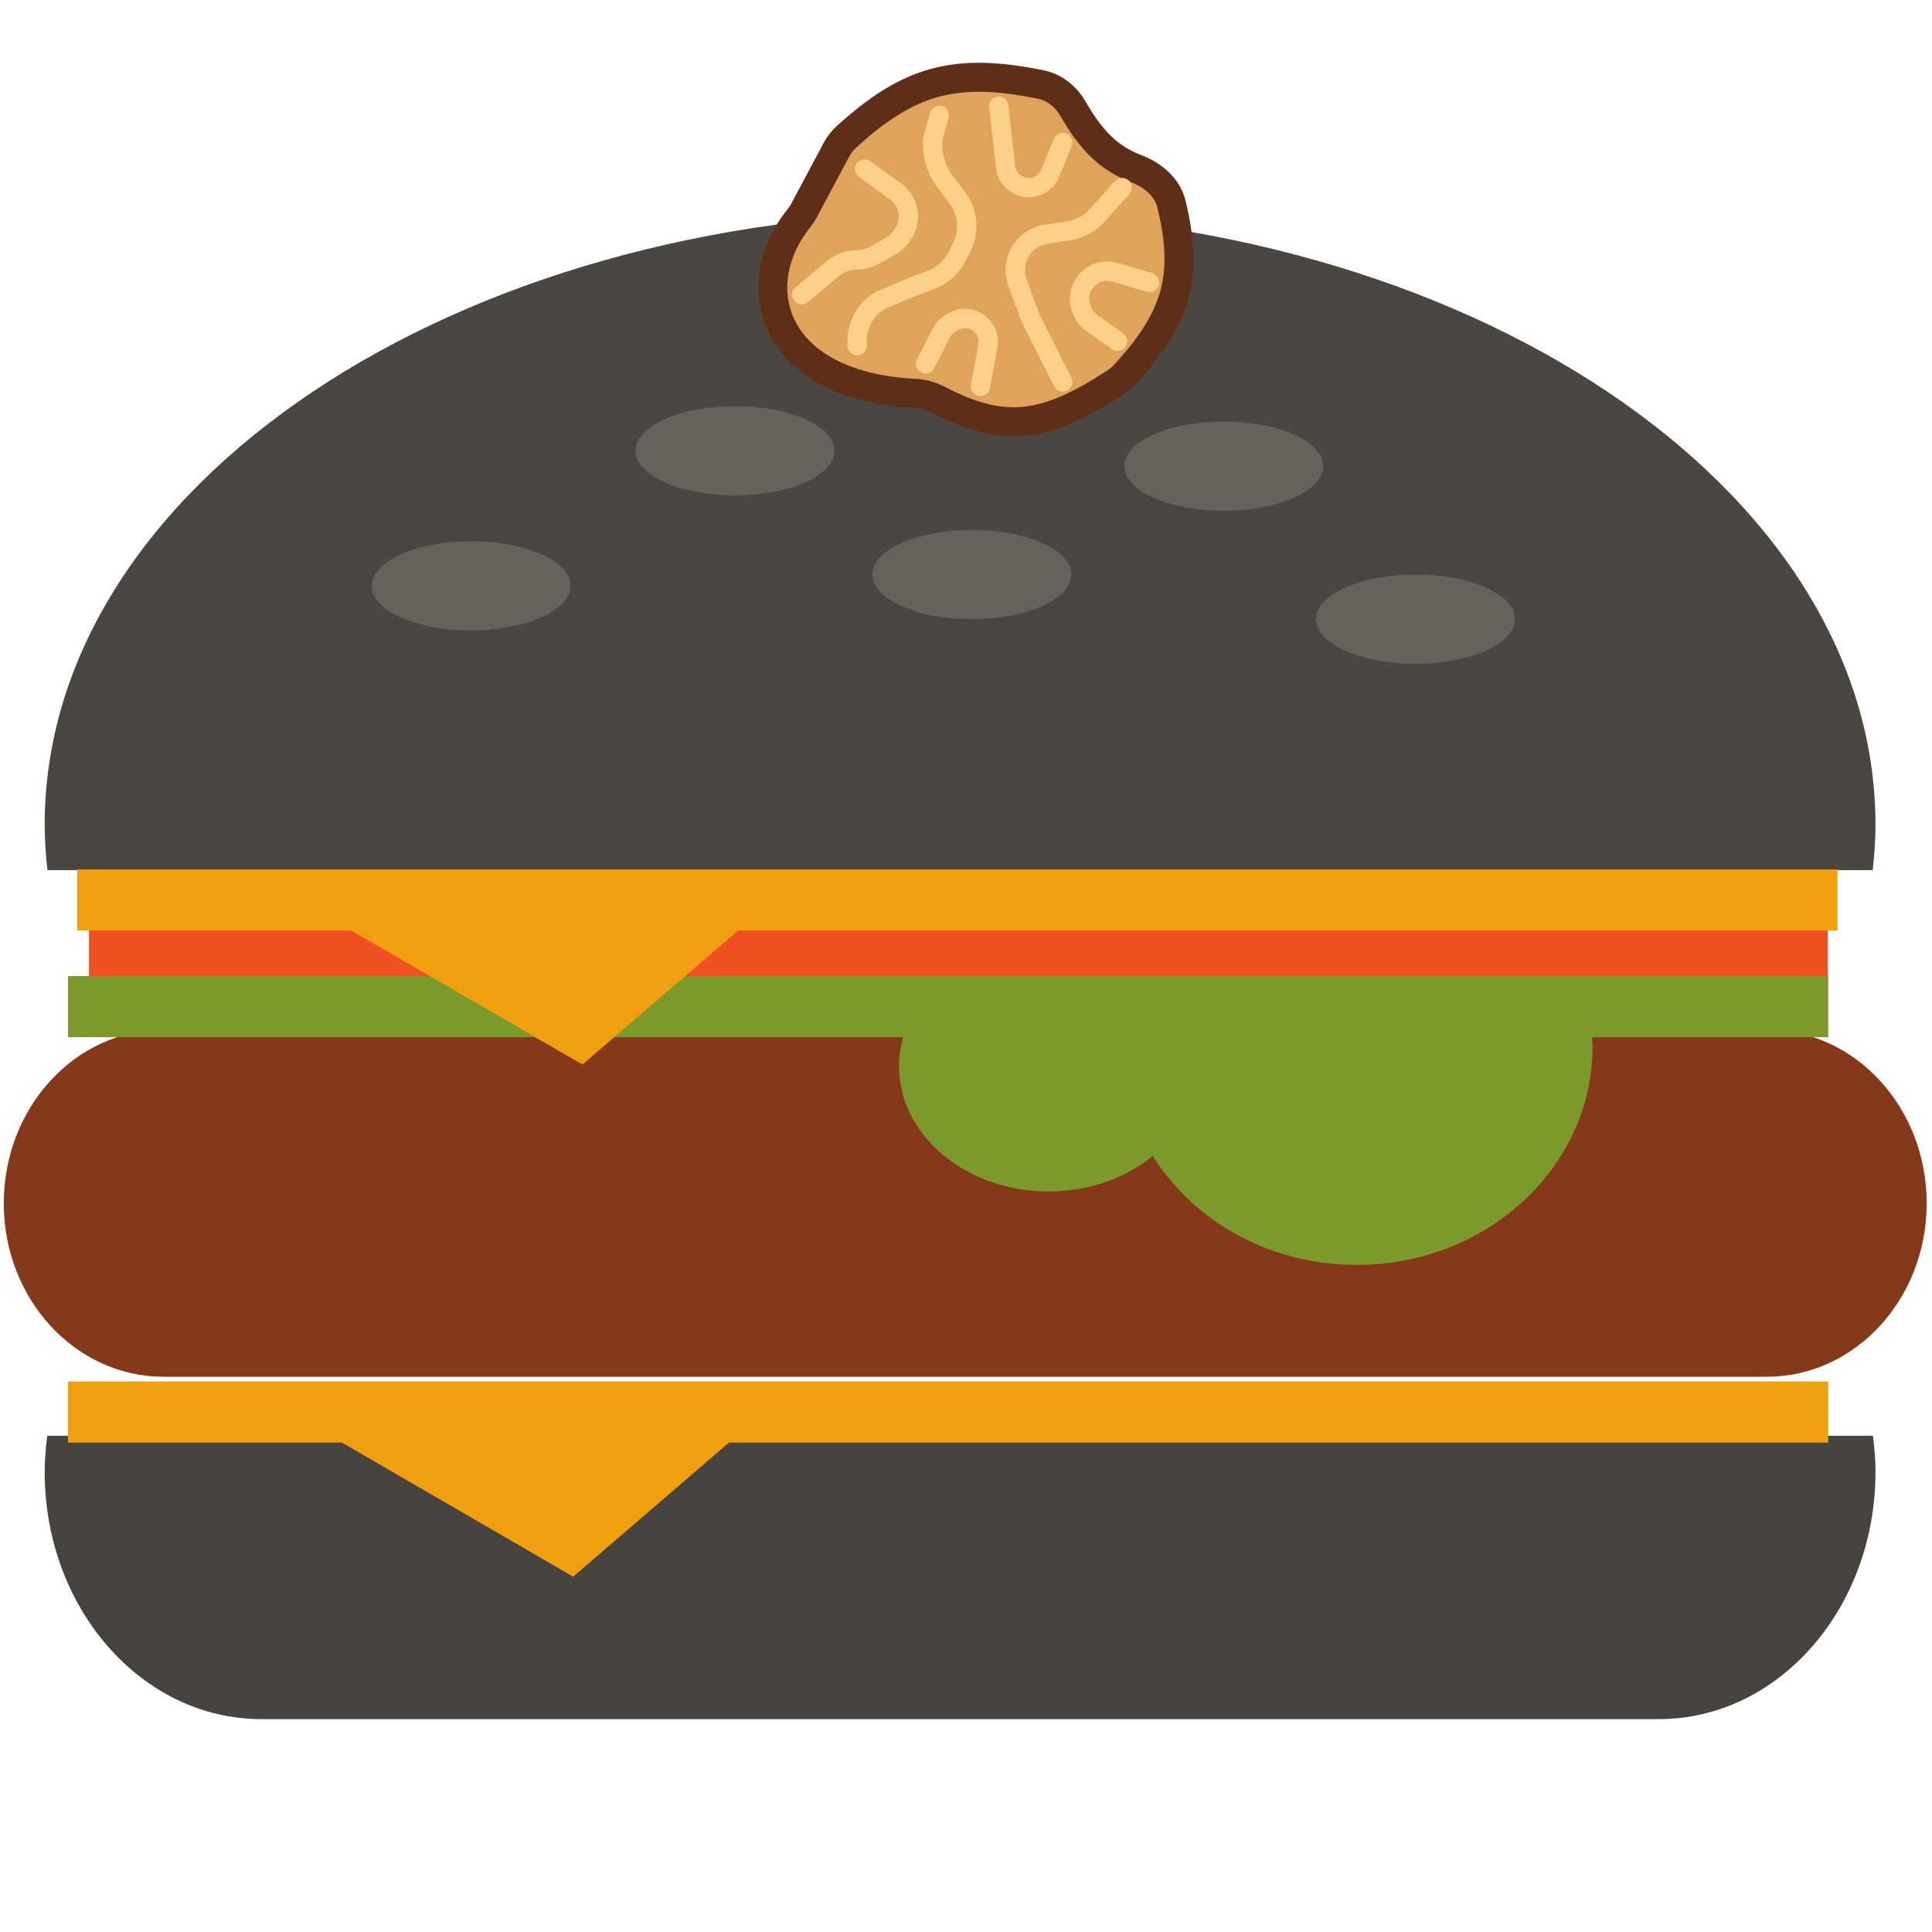 <svg width="200" height="200" viewBox="0 0 200 200" fill="none" xmlns="http://www.w3.org/2000/svg">
<path d="M193.864 90.076C194.037 88.524 194.149 86.964 194.149 85.383C194.149 50.364 151.723 21.977 99.389 21.977C47.053 21.977 4.625 50.364 4.625 85.383C4.625 86.964 4.741 88.524 4.91 90.076H193.864Z" fill="#4A4641"/>
<path d="M4.893 148.632C4.733 149.86 4.625 151.103 4.625 152.376C4.625 166.512 14.67 177.964 27.062 177.964H171.712C184.106 177.964 194.149 166.512 194.149 152.376C194.149 151.103 194.043 149.86 193.886 148.632H4.893Z" fill="#47433E"/>
<path d="M199.45 124.562C199.45 134.48 192.042 142.521 182.906 142.521H16.934C7.797 142.521 0.39 134.48 0.39 124.562C0.39 114.641 7.797 106.597 16.934 106.597H182.906C192.042 106.597 199.45 114.641 199.45 124.562Z" fill="#85391A"/>
<path d="M189.211 90.075H9.21V102H189.211V90.075Z" fill="#EF5123"/>
<path d="M189.256 143.016H7.042V149.339H35.399L59.336 163.217L75.458 149.339H189.256V143.016Z" fill="#F0A00E"/>
<path d="M189.256 101.047H7.042V107.37H93.503C93.227 108.336 93.067 109.336 93.067 110.372C93.067 117.532 100.001 123.34 108.55 123.34C112.749 123.34 116.546 121.938 119.334 119.667C123.561 126.406 131.422 130.944 140.442 130.944C153.928 130.944 164.861 120.827 164.861 108.342C164.861 108.014 164.824 107.693 164.809 107.37H189.256V101.047Z" fill="#7C992B"/>
<path d="M59.066 60.643C59.066 63.193 54.461 65.261 48.775 65.261C43.088 65.261 38.48 63.193 38.48 60.643C38.48 58.093 43.088 56.026 48.775 56.026C54.461 56.026 59.066 58.093 59.066 60.643Z" fill="#65615B"/>
<path d="M86.391 46.657C86.391 49.207 81.784 51.277 76.097 51.277C70.414 51.277 65.806 49.207 65.806 46.657C65.806 44.11 70.414 42.044 76.097 42.044C81.784 42.044 86.391 44.11 86.391 46.657Z" fill="#65615B"/>
<path d="M110.905 59.474C110.905 62.025 106.297 64.092 100.612 64.092C94.926 64.092 90.32 62.025 90.32 59.474C90.32 56.924 94.926 54.859 100.612 54.859C106.297 54.859 110.905 56.924 110.905 59.474Z" fill="#65615B"/>
<path d="M136.974 48.255C136.974 50.805 132.367 52.872 126.681 52.872C120.998 52.872 116.391 50.805 116.391 48.255C116.391 45.705 120.998 43.638 126.681 43.638C132.367 43.638 136.974 45.705 136.974 48.255Z" fill="#65615B"/>
<path d="M156.826 64.092C156.826 66.642 152.218 68.71 146.533 68.71C140.845 68.71 136.24 66.642 136.24 64.092C136.24 61.542 140.845 59.475 146.533 59.475C152.218 59.475 156.826 61.542 156.826 64.092Z" fill="#65615B"/>
<path d="M115.512 39.568C108.24 44.332 103.937 44.937 97.111 41.368C96.367 40.98 95.54 40.757 94.702 40.715C79.903 39.962 77.1 29.674 82.634 22.68C82.861 22.394 83.071 22.093 83.243 21.771L86.595 15.486C86.853 15.002 87.189 14.562 87.595 14.192C94.014 8.357 98.777 6.907 107.757 8.753C109.176 9.044 110.347 10.005 111.074 11.258C112.986 14.557 114.77 16.367 117.597 17.451C119.321 18.111 120.845 19.357 121.277 21.152C123.046 28.515 121.911 32.852 116.372 38.841C116.118 39.116 115.825 39.363 115.512 39.568Z" fill="#E0A35B" stroke="#5F2E18" stroke-width="3" stroke-linecap="round" stroke-linejoin="round"/>
<path d="M103.392 11L104.097 17.276C104.234 18.497 105.266 19.419 106.495 19.419V19.419C107.478 19.419 108.363 18.823 108.732 17.911L110.014 14.742M116.162 19.419L113.575 22.298C112.801 23.159 111.753 23.724 110.609 23.898L108.277 24.253C107.003 24.447 105.919 25.282 105.406 26.465V26.465C105.024 27.347 104.996 28.342 105.328 29.244L106.703 32.984L110.014 39.532M115.689 35.323L113.071 33.473C112.618 33.153 112.262 32.715 112.041 32.206L111.987 32.081C111.403 30.733 111.93 29.161 113.209 28.438V28.438C113.887 28.055 114.692 27.964 115.439 28.185L119 29.242M101.5 40L102.267 35.827C102.382 35.204 102.248 34.561 101.894 34.035V34.035C101.152 32.935 99.662 32.637 98.553 33.367L98.317 33.523C97.923 33.783 97.604 34.141 97.391 34.562L95.824 37.661M88.73 35.79V35.266C88.73 33.561 89.629 31.983 91.095 31.113V31.113L94.405 29.71L96.35 28.988C97.532 28.55 98.505 27.681 99.074 26.556L99.556 25.604C99.901 24.92 100.081 24.166 100.081 23.4V23.4C100.081 22.335 99.733 21.299 99.089 20.45L97.737 18.667C97.41 18.236 97.155 17.755 96.982 17.242L96.797 16.692C96.472 15.727 96.449 14.685 96.731 13.707L97.243 11.935M89.5 17.5L92.712 19.816C93.2 20.168 93.579 20.651 93.805 21.209V21.209C94.183 22.143 94.097 23.201 93.575 24.063L93.472 24.231C93.154 24.756 92.706 25.191 92.171 25.493L90.541 26.414C89.974 26.735 89.333 26.903 88.681 26.903V26.903C87.796 26.903 86.938 27.214 86.259 27.781L83 30.5" stroke="#FBD18A" stroke-width="2" stroke-linecap="round" stroke-linejoin="round"/>
<path d="M190.214 90H8V96.323H36.357L60.294 110.201L76.416 96.323H190.214V90Z" fill="#F0A00E"/>
</svg>
